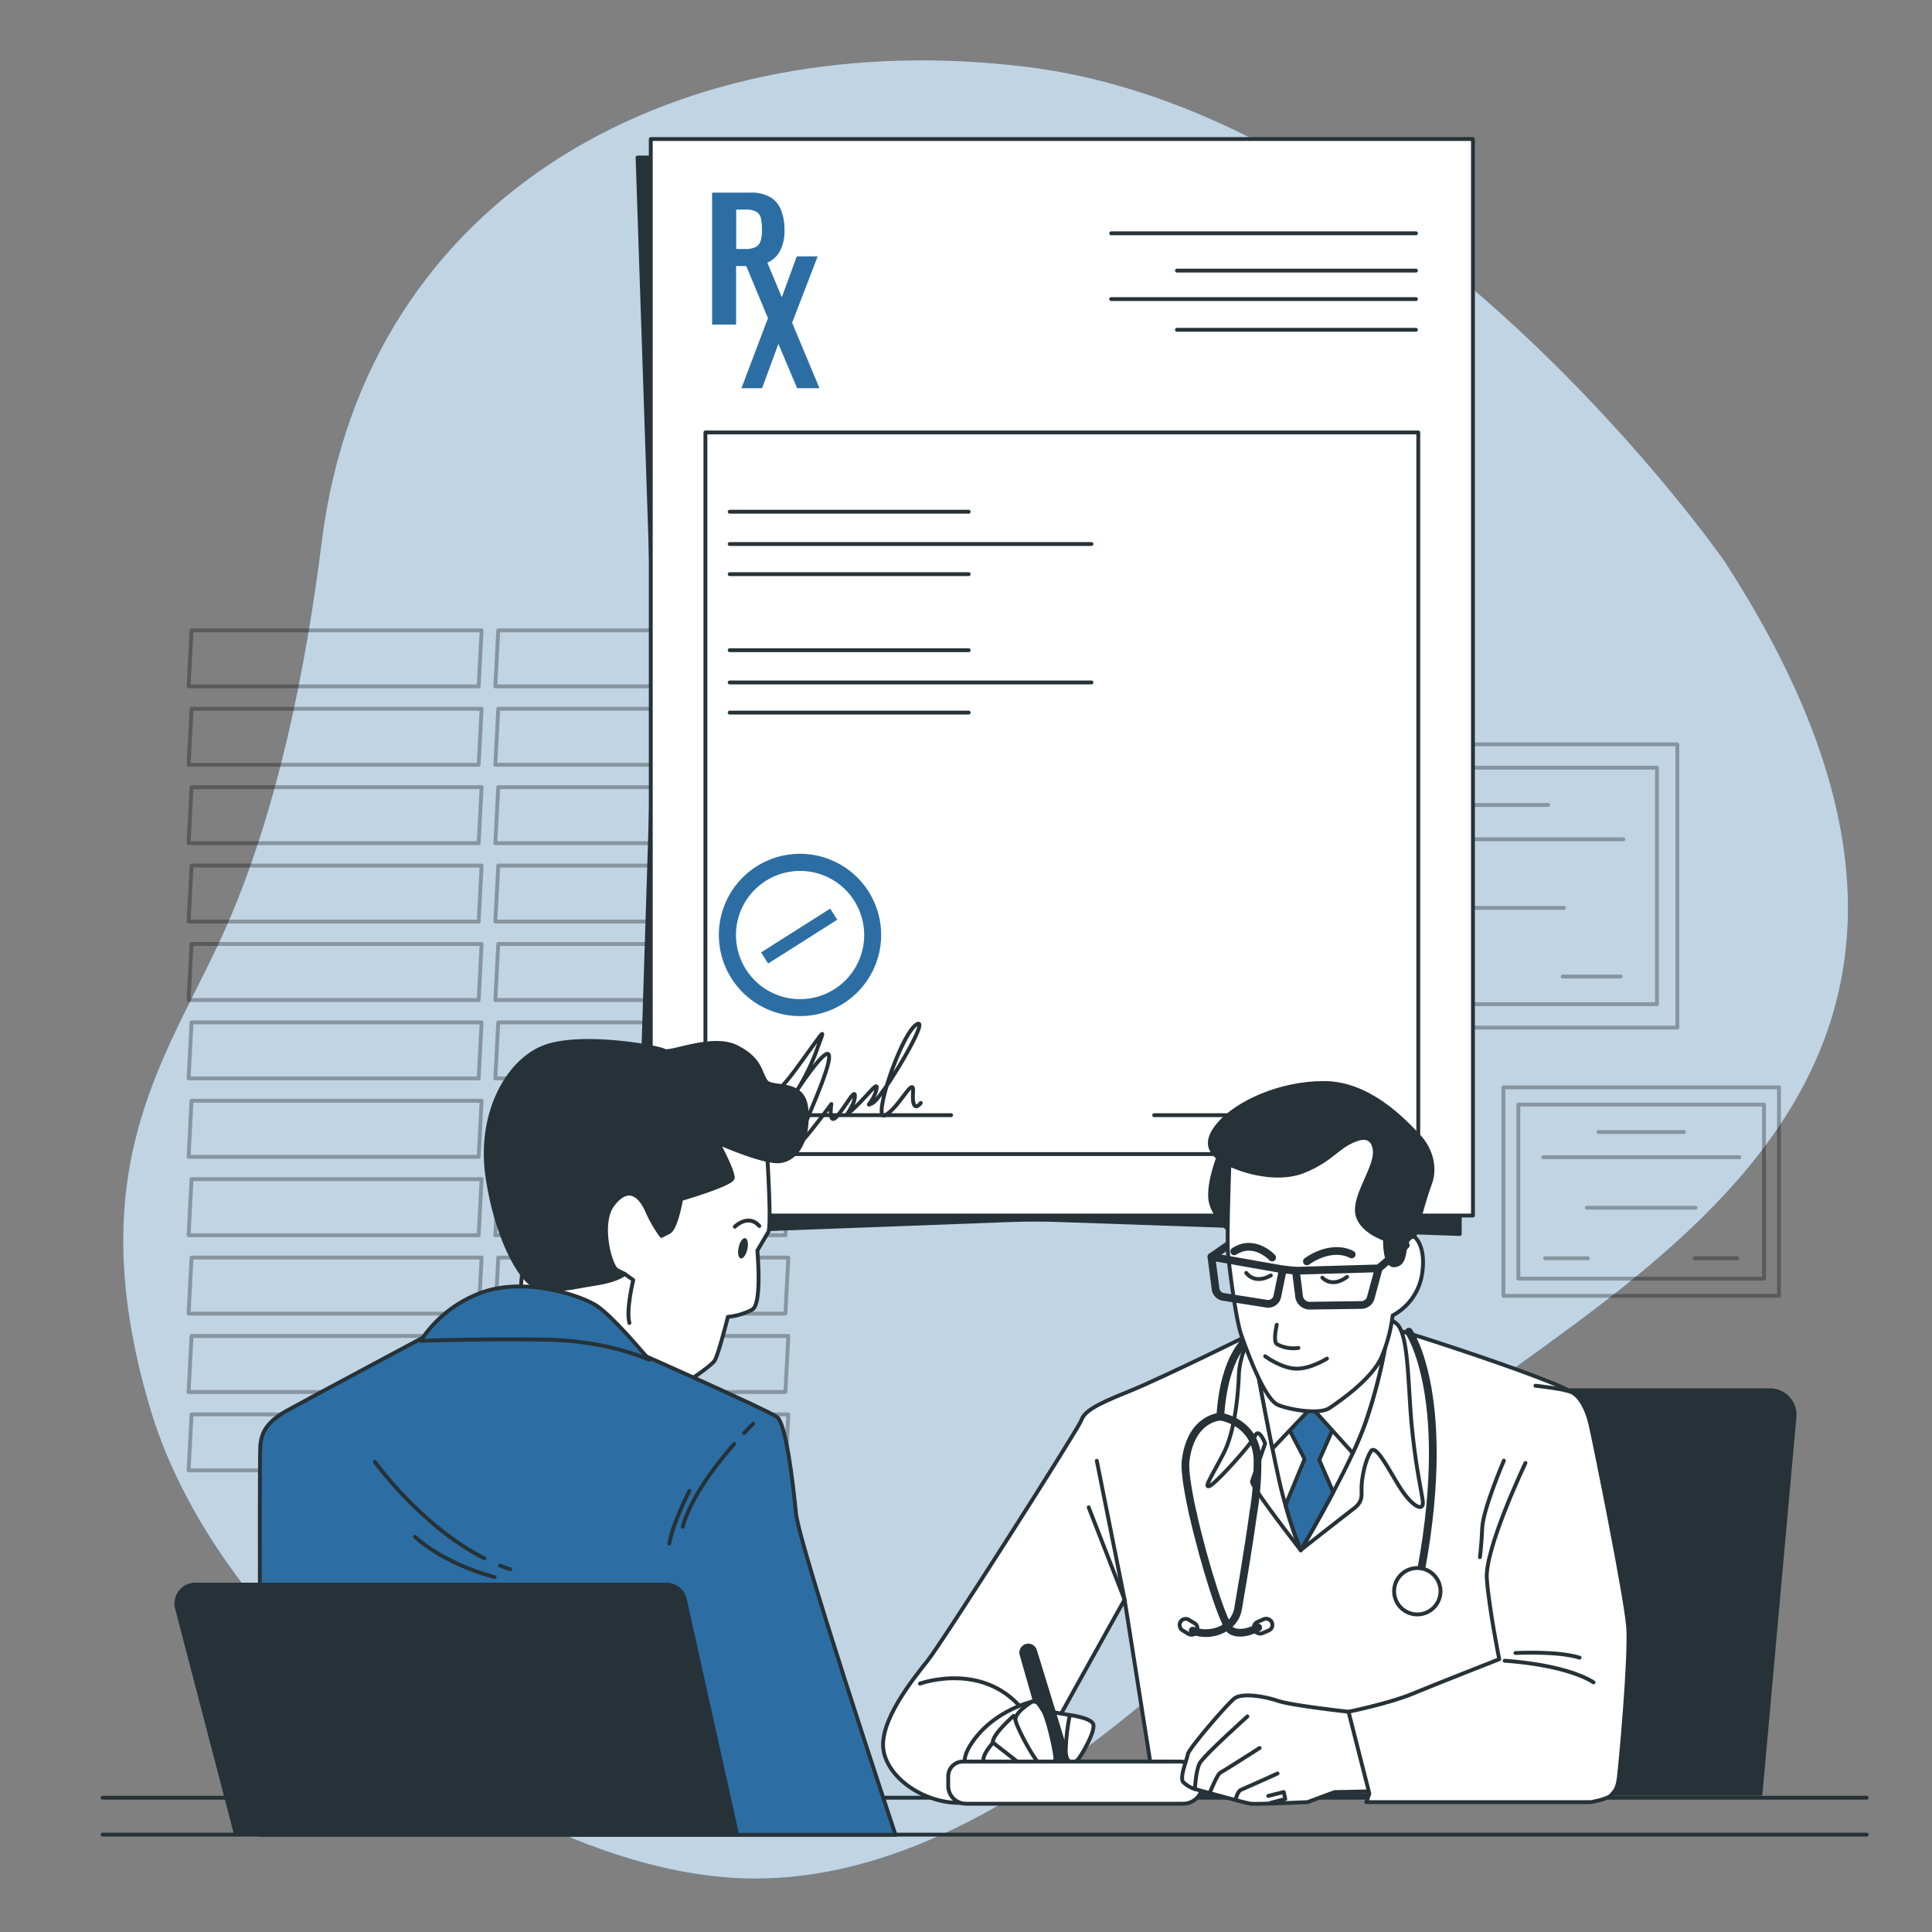 <svg xmlns="http://www.w3.org/2000/svg" viewBox="0 0 500 500"><rect x="0" y="0" width="500" height="500" fill="#808080" stroke="none"/><g id="freepik--background-simple--inject-40"><path d="M446.33,145.29s-80.4-115.75-180.78-128C176.94,6.41,94.69,48.79,83.24,140.35,79.16,173,71.9,209.07,59,238.83,44.53,272.21,19.84,300,38.75,364.17s98.77,122.12,156.82,122,112.58-52.89,157.57-100.88S541.4,292.17,446.33,145.29Z" style="fill:#2C6EA4"></path><path d="M446.33,145.29s-80.4-115.75-180.78-128C176.94,6.41,94.69,48.79,83.24,140.35,79.16,173,71.9,209.07,59,238.83,44.53,272.21,19.84,300,38.75,364.17s98.77,122.12,156.82,122,112.58-52.89,157.57-100.88S541.4,292.17,446.33,145.29Z" style="fill:#fff;opacity:0.7"></path></g><g id="freepik--Window--inject-40"><g style="opacity:0.3"><polygon points="123.88 177.63 48.81 177.63 49.57 163.14 124.64 163.14 123.88 177.63" style="fill:none;stroke:#000;stroke-linecap:round;stroke-linejoin:round"></polygon><polygon points="123.88 197.92 48.81 197.92 49.57 183.43 124.64 183.43 123.88 197.92" style="fill:none;stroke:#000;stroke-linecap:round;stroke-linejoin:round"></polygon><polygon points="123.88 218.21 48.81 218.21 49.57 203.72 124.64 203.72 123.88 218.21" style="fill:none;stroke:#000;stroke-linecap:round;stroke-linejoin:round"></polygon><polygon points="123.88 238.5 48.81 238.5 49.57 224.01 124.64 224.01 123.88 238.5" style="fill:none;stroke:#000;stroke-linecap:round;stroke-linejoin:round"></polygon><polygon points="123.88 258.8 48.81 258.8 49.57 244.3 124.64 244.3 123.88 258.8" style="fill:none;stroke:#000;stroke-linecap:round;stroke-linejoin:round"></polygon><polygon points="123.88 279.09 48.81 279.09 49.57 264.59 124.64 264.59 123.88 279.09" style="fill:none;stroke:#000;stroke-linecap:round;stroke-linejoin:round"></polygon><polygon points="123.88 299.38 48.81 299.38 49.57 284.88 124.64 284.88 123.88 299.38" style="fill:none;stroke:#000;stroke-linecap:round;stroke-linejoin:round"></polygon><polygon points="123.88 319.67 48.81 319.67 49.57 305.17 124.64 305.17 123.88 319.67" style="fill:none;stroke:#000;stroke-linecap:round;stroke-linejoin:round"></polygon><polygon points="123.88 339.96 48.81 339.96 49.57 325.46 124.64 325.46 123.88 339.96" style="fill:none;stroke:#000;stroke-linecap:round;stroke-linejoin:round"></polygon><polygon points="123.88 360.25 48.81 360.25 49.57 345.75 124.64 345.75 123.88 360.25" style="fill:none;stroke:#000;stroke-linecap:round;stroke-linejoin:round"></polygon><polygon points="123.88 380.54 48.81 380.54 49.57 366.05 124.64 366.05 123.88 380.54" style="fill:none;stroke:#000;stroke-linecap:round;stroke-linejoin:round"></polygon><polygon points="203.26 177.63 128.19 177.63 128.95 163.14 204.02 163.14 203.26 177.63" style="fill:none;stroke:#000;stroke-linecap:round;stroke-linejoin:round"></polygon><polygon points="203.26 197.92 128.19 197.92 128.95 183.43 204.02 183.43 203.26 197.92" style="fill:none;stroke:#000;stroke-linecap:round;stroke-linejoin:round"></polygon><polygon points="203.26 218.21 128.19 218.21 128.95 203.72 204.02 203.72 203.26 218.21" style="fill:none;stroke:#000;stroke-linecap:round;stroke-linejoin:round"></polygon><polygon points="203.26 238.5 128.19 238.5 128.95 224.01 204.02 224.01 203.26 238.5" style="fill:none;stroke:#000;stroke-linecap:round;stroke-linejoin:round"></polygon><polygon points="203.26 258.8 128.19 258.8 128.95 244.3 204.02 244.3 203.26 258.8" style="fill:none;stroke:#000;stroke-linecap:round;stroke-linejoin:round"></polygon><polygon points="203.26 279.09 128.19 279.09 128.95 264.59 204.02 264.59 203.26 279.09" style="fill:none;stroke:#000;stroke-linecap:round;stroke-linejoin:round"></polygon><polygon points="203.26 299.38 128.19 299.38 128.95 284.88 204.02 284.88 203.26 299.38" style="fill:none;stroke:#000;stroke-linecap:round;stroke-linejoin:round"></polygon><polygon points="203.26 319.67 128.19 319.67 128.95 305.17 204.02 305.17 203.26 319.67" style="fill:none;stroke:#000;stroke-linecap:round;stroke-linejoin:round"></polygon><polygon points="203.26 339.96 128.19 339.96 128.95 325.46 204.02 325.46 203.26 339.96" style="fill:none;stroke:#000;stroke-linecap:round;stroke-linejoin:round"></polygon><polygon points="203.26 360.25 128.19 360.25 128.95 345.75 204.02 345.75 203.26 360.25" style="fill:none;stroke:#000;stroke-linecap:round;stroke-linejoin:round"></polygon><polygon points="203.26 380.54 128.19 380.54 128.95 366.05 204.02 366.05 203.26 380.54" style="fill:none;stroke:#000;stroke-linecap:round;stroke-linejoin:round"></polygon></g></g><g id="freepik--Diplomas--inject-40"><g style="opacity:0.3"><rect x="337.19" y="192.63" width="96.9" height="73.31" style="fill:none;stroke:#000;stroke-linecap:round;stroke-linejoin:round"></rect><rect x="342.44" y="198.69" width="86.38" height="61.2" style="fill:none;stroke:#000;stroke-linecap:round;stroke-linejoin:round"></rect><line x1="370.61" y1="208.33" x2="400.66" y2="208.33" style="fill:none;stroke:#000;stroke-linecap:round;stroke-linejoin:round"></line><line x1="351.15" y1="217.21" x2="420.12" y2="217.21" style="fill:none;stroke:#000;stroke-linecap:round;stroke-linejoin:round"></line><line x1="366.52" y1="234.96" x2="404.75" y2="234.96" style="fill:none;stroke:#000;stroke-linecap:round;stroke-linejoin:round"></line><line x1="351.83" y1="252.72" x2="366.86" y2="252.72" style="fill:none;stroke:#000;stroke-linecap:round;stroke-linejoin:round"></line><line x1="404.41" y1="252.72" x2="419.43" y2="252.72" style="fill:none;stroke:#000;stroke-linecap:round;stroke-linejoin:round"></line></g><g style="opacity:0.3"><rect x="389.08" y="281.4" width="71.32" height="53.96" style="fill:none;stroke:#000;stroke-linecap:round;stroke-linejoin:round"></rect><rect x="392.95" y="285.86" width="63.58" height="45.05" style="fill:none;stroke:#000;stroke-linecap:round;stroke-linejoin:round"></rect><line x1="413.69" y1="292.96" x2="435.8" y2="292.96" style="fill:none;stroke:#000;stroke-linecap:round;stroke-linejoin:round"></line><line x1="399.36" y1="299.49" x2="450.13" y2="299.49" style="fill:none;stroke:#000;stroke-linecap:round;stroke-linejoin:round"></line><line x1="410.67" y1="312.56" x2="438.82" y2="312.56" style="fill:none;stroke:#000;stroke-linecap:round;stroke-linejoin:round"></line><line x1="399.86" y1="325.63" x2="410.92" y2="325.63" style="fill:none;stroke:#000;stroke-linecap:round;stroke-linejoin:round"></line><line x1="438.56" y1="325.63" x2="449.62" y2="325.63" style="fill:none;stroke:#000;stroke-linecap:round;stroke-linejoin:round"></line></g></g><g id="freepik--Document--inject-40"><path d="M377.78,319.36l-103.53-3.6q-6.4-.22-12.8,0L165,319.36l4.28-135.42q.24-7.69,0-15.4L165,40.76H377.78Z" style="fill:#263238;stroke:#263238;stroke-linecap:round;stroke-linejoin:round"></path><rect x="168.42" y="35.98" width="212.78" height="278.6" style="fill:#fff;stroke:#263238;stroke-linecap:round;stroke-linejoin:round"></rect><rect x="182.56" y="111.91" width="184.49" height="186.76" style="fill:#fff;stroke:#263238;stroke-linecap:round;stroke-linejoin:round"></rect><path d="M184.29,84V49.85h10a9.68,9.68,0,0,1,5,1.14,6.78,6.78,0,0,1,2.83,3.31,13.65,13.65,0,0,1,.9,5.25,11,11,0,0,1-1.14,5.37,6.77,6.77,0,0,1-3.18,3,11.56,11.56,0,0,1-4.83.93h-3.37V84Zm6.24-19.56h2.36a5.91,5.91,0,0,0,2.64-.49,2.54,2.54,0,0,0,1.3-1.56,9.39,9.39,0,0,0,.36-2.89,13.69,13.69,0,0,0-.27-3,2.62,2.62,0,0,0-1.18-1.71,5.75,5.75,0,0,0-2.85-.55h-2.36Z" style="fill:#2C6EA4"></path><path d="M191.88,100.47l6.87-18.12-6.66-16h5.82l4.42,10.58,3.88-10.58h5.4L205,83.53l7.08,16.94H206.3L201.45,89l-4.22,11.46Z" style="fill:#2C6EA4"></path><line x1="287.57" y1="60.38" x2="366.44" y2="60.38" style="fill:none;stroke:#263238;stroke-linecap:round;stroke-linejoin:round"></line><line x1="287.57" y1="77.4" x2="366.44" y2="77.4" style="fill:none;stroke:#263238;stroke-linecap:round;stroke-linejoin:round"></line><line x1="304.6" y1="70.03" x2="366.44" y2="70.03" style="fill:none;stroke:#263238;stroke-linecap:round;stroke-linejoin:round"></line><line x1="304.6" y1="85.35" x2="366.44" y2="85.35" style="fill:none;stroke:#263238;stroke-linecap:round;stroke-linejoin:round"></line><line x1="188.84" y1="132.44" x2="250.69" y2="132.44" style="fill:none;stroke:#263238;stroke-linecap:round;stroke-linejoin:round"></line><line x1="188.84" y1="148.59" x2="250.69" y2="148.59" style="fill:none;stroke:#263238;stroke-linecap:round;stroke-linejoin:round"></line><line x1="188.84" y1="140.79" x2="282.47" y2="140.79" style="fill:none;stroke:#263238;stroke-linecap:round;stroke-linejoin:round"></line><line x1="188.84" y1="168.27" x2="250.69" y2="168.27" style="fill:none;stroke:#263238;stroke-linecap:round;stroke-linejoin:round"></line><line x1="188.84" y1="184.42" x2="250.69" y2="184.42" style="fill:none;stroke:#263238;stroke-linecap:round;stroke-linejoin:round"></line><line x1="188.84" y1="176.62" x2="282.47" y2="176.62" style="fill:none;stroke:#263238;stroke-linecap:round;stroke-linejoin:round"></line><line x1="187.52" y1="288.6" x2="246.15" y2="288.6" style="fill:none;stroke:#263238;stroke-linecap:round;stroke-linejoin:round"></line><line x1="298.7" y1="288.6" x2="357.33" y2="288.6" style="fill:none;stroke:#263238;stroke-linecap:round;stroke-linejoin:round"></line><path d="M195.79,224.23a21,21,0,1,0,29,6.51A21,21,0,0,0,195.79,224.23ZM215.94,256a16.59,16.59,0,1,1,5.13-22.9A16.59,16.59,0,0,1,215.94,256Z" style="fill:#2C6EA4"></path><rect x="196.24" y="240.54" width="21.17" height="3.41" transform="translate(-97.54 148.33) rotate(-32.36)" style="fill:#2C6EA4"></rect><path d="M196.91,282s.29,6.66,9-5.22,7.54-11,5.22-4.34a58.76,58.76,0,0,1-7,13s10.44-16.52,10.44-11.89-9.86,24.35-7.83,22.61,8.41-10.43,8.41-10.43-.87,5.79,1.44,3.18,4.93-7.82,4.64-4.92-4.06,6.37-.29,2.9,6.67-7.83,5.8-4.64-3.19,4.35-.87,3.19,15.36-22.9,11.3-20.29-11.59,25.21-8.11,23.47,7.53-10.43,7.24-6.08.87,4.35,2,2.9" style="fill:none;stroke:#263238;stroke-linecap:round;stroke-linejoin:round"></path></g><g id="freepik--Table--inject-40"><line x1="483.09" y1="465.25" x2="26.55" y2="465.25" style="fill:none;stroke:#263238;stroke-linecap:round;stroke-linejoin:round"></line><line x1="483.09" y1="474.81" x2="26.55" y2="474.81" style="fill:none;stroke:#263238;stroke-linecap:round;stroke-linejoin:round"></line></g><g id="freepik--character-2--inject-40"><path d="M458.08,359.8h-96.8a6.35,6.35,0,0,0-6.29,5.44l-14.48,99H455.62l8.79-97.54A6.35,6.35,0,0,0,458.08,359.8Z" style="fill:#263238;stroke:#263238;stroke-linecap:round;stroke-linejoin:round"></path><path d="M327,343.64s-26.19,13-35.18,16.59-11.2,5.2-12,7.4-35.78,57.17-39.77,62.17-12.6,15.79-11.4,23.18,10.8,13.8,20,13.6,15-2,16-4.6,26.39-48,26.39-48l8,50.57H401.19s8-69.16,8-79.36,2-22.19-2.2-24.79-21.59-8.59-34.39-12.79-16.79-5-19.78-5S327,343.64,327,343.64Z" style="fill:#fff;stroke:#263238;stroke-linecap:round;stroke-linejoin:round"></path><path d="M324.23,344s-3.4,6.4-3.6,11.6-1,14.79-4,20.59-5.2,9-3.6,8.39,10.79-10.79,11.79-13,2.6,2,2.6,2-3,8.59-3.4,9.79,12.59,17.79,12.59,17.79,11.2-8.79,13.8-10.79,1.8-3.6,2-6.2,1-6.39,2.39-8.59S360.21,382,363,386s5.6,5.4,5.2,2.4-1.8-8.8-2.8-19-.8-22.39-3.4-26.19-16.24-4.55-25.19-5.19A13.22,13.22,0,0,0,324.23,344Z" style="fill:#fff;stroke:#263238;stroke-linecap:round;stroke-linejoin:round"></path><polyline points="283.85 378.05 291.05 414.01 281.75 390.1" style="fill:none;stroke:#263238;stroke-linecap:round;stroke-linejoin:round"></polyline><path d="M325.23,353.64s2.8,15.59,5.4,27.58a123,123,0,0,0,6,20s13.2-22.19,17-33.78a133.83,133.83,0,0,0,5-19.59H325.23Z" style="fill:none;stroke:#263238;stroke-linecap:round;stroke-linejoin:round"></path><path d="M339.82,359l-7.19,9,5,9.6-4.92,11.91a108.59,108.59,0,0,0,3.92,11.67s4.12-6.92,8.41-15l-3.61-8.33,4.4-10Z" style="fill:#2C6EA4;stroke:#263238;stroke-linecap:round;stroke-linejoin:round"></path><path d="M325.23,347.84v5.8s1.93,10.76,4.07,21.27l10.12-10.68,10.67,11.82a84.2,84.2,0,0,0,3.53-8.62,133.83,133.83,0,0,0,5-19.59Z" style="fill:#fff;stroke:#263238;stroke-linecap:round;stroke-linejoin:round"></path><path d="M238.08,435.72s18.67-6.82,28.74,9.77" style="fill:none;stroke:#263238;stroke-linecap:round;stroke-linejoin:round"></path><path d="M267.15,440.37s-10.43,2.36-16,11.25,5.76,9.88,8.89,9.88,6.09-2.1,6.26-3.19,4.27-11.63,4.11-14.09A4,4,0,0,0,267.15,440.37Z" style="fill:#fff;stroke:#263238;stroke-linecap:round;stroke-linejoin:round"></path><path d="M262.35,444.05s-5.77,5-5.38,7,8.95,9.7,10.6,8.59a2.54,2.54,0,0,0,1.11-3.42C268.21,455.47,262.35,444.05,262.35,444.05Z" style="fill:#fff;stroke:#263238;stroke-linecap:round;stroke-linejoin:round"></path><path d="M257,451s-3.39,3.61-2.28,5.26,8.86,5.86,10.87,4.59.71-2.57.71-2.57Z" style="fill:#fff;stroke:#263238;stroke-linecap:round;stroke-linejoin:round"></path><polygon points="276.86 443.86 269.92 442.66 271.55 452.65 278.64 452.87 276.86 443.86" style="fill:#fff;stroke:#263238;stroke-linecap:round;stroke-linejoin:round"></polygon><path d="M264.37,428.15l8.13,28.49,3.95,3.59v-5.07l-8.6-28a1.8,1.8,0,0,0-2.32-1.18h0A1.81,1.81,0,0,0,264.37,428.15Z" style="fill:#263238;stroke:#263238;stroke-linecap:round;stroke-linejoin:round"></path><path d="M267.15,440.37s-4.8,2.81-4.32,4.94,5.66,12.09,7.53,12.22,3-1,2.73-3.16-2-10-3.17-11.71S268.62,440.27,267.15,440.37Z" style="fill:#fff;stroke:#263238;stroke-linecap:round;stroke-linejoin:round"></path><path d="M276.86,443.86s5.11.64,6,2.2-2.68,7.78-3.82,9.2-3.18,1.36-3.24-2.24A54.93,54.93,0,0,1,276.86,443.86Z" style="fill:#fff;stroke:#263238;stroke-linecap:round;stroke-linejoin:round"></path><path d="M249.22,455.89h56.07a5.92,5.92,0,0,1,5.91,5.91h0a5,5,0,0,1-5,5H250a4.6,4.6,0,0,1-4.6-4.6V459.7A3.81,3.81,0,0,1,249.22,455.89Z" style="fill:#fff;stroke:#263238;stroke-linecap:round;stroke-linejoin:round"></path><path d="M349,443s-14.59-1.6-18.19-2.8-9.4-2.2-11.4-.6-11.79,13-12,14.39-2.2,6-1.2,7.2a7.25,7.25,0,0,0,3,1.8s13,3.6,14.39,3.8,14.79-.4,14.79-.4l7-2.6,9.79-.2s.2,3.2.4-4.6S349,443,349,443Z" style="fill:#fff;stroke:#263238;stroke-linecap:round;stroke-linejoin:round"></path><path d="M309.24,463s.2-4.6,1.2-6.6,12.39-12.19,12.39-12.19" style="fill:none;stroke:#263238;stroke-linecap:round;stroke-linejoin:round"></path><path d="M313,464.18s2-5,2.8-5.4,10.19-6.4,10.19-6.4" style="fill:none;stroke:#263238;stroke-linecap:round;stroke-linejoin:round"></path><path d="M319.83,465.58s.4-2,1.4-2.4,9.4-4.2,9.4-4.2" style="fill:none;stroke:#263238;stroke-linecap:round;stroke-linejoin:round"></path><polyline points="328.83 466.58 332.63 465.58 332.23 463.78 328.23 464.78" style="fill:none;stroke:#263238;stroke-linecap:round;stroke-linejoin:round"></polyline><path d="M394.79,378.62s-10.59,22.19-10,30S388,429.4,388,429.4s-16.79,6.59-22.59,9S349,443,349,443l5.39,21.19-.79,2.2h58.16s4.4-.8,5.2-1.8,1.6-1.4,2-4.6,3-31.18,2.4-39-8.8-48.37-9.8-52.57-2.79-7-4.59-8-9.6-1.79-9.6-1.79" style="fill:#fff;stroke:#263238;stroke-linecap:round;stroke-linejoin:round"></path><path d="M389.4,429.8s15.39.8,23,5.59" style="fill:none;stroke:#263238;stroke-linecap:round;stroke-linejoin:round"></path><path d="M392.19,427.8s10.8-.6,16.6,1.2" style="fill:none;stroke:#263238;stroke-linecap:round;stroke-linejoin:round"></path><path d="M389.2,378s-5.4,12.6-5.6,17.4S383,403,383,403" style="fill:none;stroke:#263238;stroke-linecap:round;stroke-linejoin:round"></path><path d="M364.61,344.64S376.8,362,367,410.41" style="fill:none;stroke:#263238;stroke-linecap:round;stroke-linejoin:round;stroke-width:2px"></path><path d="M372.8,411.81a6,6,0,1,0-6,6A6,6,0,0,0,372.8,411.81Z" style="fill:#fff;stroke:#263238;stroke-linecap:round;stroke-linejoin:round"></path><path d="M323,346.44s-6.19,4-7.19,20.19" style="fill:none;stroke:#263238;stroke-linecap:round;stroke-linejoin:round;stroke-width:2px"></path><path d="M324.41,391.16c-1.51,10.92-3.57,22.65-4,25.22-1,5.5-7.53,7.42-11.73,5.62" style="fill:none;stroke:#263238;stroke-linecap:round;stroke-linejoin:round;stroke-width:2px"></path><path d="M308.75,391.88c-1.37-6.12-2.21-11.43-1.91-13.86,1.4-11.19,9-11.39,9-11.39s9,1.2,9.59,10.8a79.93,79.93,0,0,1-1,13.73" style="fill:none;stroke:#263238;stroke-linecap:round;stroke-linejoin:round;stroke-width:2px"></path><path d="M325.63,421.2s-4.2,2.4-7,.8c-1.89-1.08-7-17.36-9.88-30.12" style="fill:none;stroke:#263238;stroke-linecap:round;stroke-linejoin:round;stroke-width:2px"></path><rect x="324.44" y="419.24" width="4.94" height="3.19" rx="1.57" transform="translate(-139.9 163.81) rotate(-23.32)" style="fill:none;stroke:#263238;stroke-linecap:round;stroke-linejoin:round"></rect><rect x="305.1" y="419.43" width="4.94" height="3.19" rx="1.57" transform="translate(260.72 -98.27) rotate(30.99)" style="fill:none;stroke:#263238;stroke-linecap:round;stroke-linejoin:round"></rect><path d="M315.84,298.07s-3.2,7.59-2.6,12.39,7,10,7,10,2.2-21.39,2.2-22.19S318.43,295.67,315.84,298.07Z" style="fill:#263238;stroke:#263238;stroke-linecap:round;stroke-linejoin:round"></path><line x1="313.54" y1="325.26" x2="317.79" y2="322.29" style="fill:none;stroke:#263238;stroke-linecap:round;stroke-linejoin:round;stroke-width:2px"></line><path d="M318.23,299.47s-.8,21.19-.4,25.18,2,16.79,3.4,20.79,6,16.79,9.6,18.19,10.79,2.4,13.19.8,11.19-7.59,13.59-13.39a39.31,39.31,0,0,0,2.8-10.59,14.73,14.73,0,0,0,7.6-10.6c1.2-7.6-2-9.79-2-9.79l.2-13.2s-2.2-9.19-8-14.19-12.59-5.4-19.59-1.6S318.23,299.47,318.23,299.47Z" style="fill:#fff;stroke:#263238;stroke-linecap:round;stroke-linejoin:round"></path><path d="M355.81,298.27s.2-5.2-4.79-3.4-6.2,5.2-13.6,8.2-17.19-.4-20.58-2.4-5.8-4.8-1.2-10,15.39-10.39,27-10.39,20.59,9.59,24.39,13.59,4.4,9,3,12.59-4,13.6-4,13.6-1.6-.2-2.2,2.19-.4,5-3,5.2-2.4-6.79-2.4-6.79-6.39-2-7.19-6.6S355.81,302.67,355.81,298.27Z" style="fill:#263238;stroke:#263238;stroke-linecap:round;stroke-linejoin:round"></path><path d="M332,328.52l-18.49-3.26,1.07,8.29a2.42,2.42,0,0,0,2,2.08l11.24,1.77a2.41,2.41,0,0,0,2.75-1.92Z" style="fill:none;stroke:#263238;stroke-linecap:round;stroke-linejoin:round;stroke-width:2px"></path><path d="M335.37,328.87l21.44-.62-2.1,7.76a2.56,2.56,0,0,1-2.54,1.72l-13,.18a2.81,2.81,0,0,1-2.94-2.21Z" style="fill:none;stroke:#263238;stroke-linecap:round;stroke-linejoin:round;stroke-width:2px"></path><line x1="332.03" y1="328.52" x2="335.37" y2="328.87" style="fill:none;stroke:#263238;stroke-linecap:round;stroke-linejoin:round;stroke-width:2px"></line><line x1="356.81" y1="328.25" x2="363.81" y2="322.25" style="fill:#fff;stroke:#263238;stroke-linecap:round;stroke-linejoin:round;stroke-width:2px"></line><path d="M338.22,326.45s6-4.59,11.6-1.8" style="fill:none;stroke:#263238;stroke-linecap:round;stroke-linejoin:round;stroke-width:2px"></path><path d="M329.23,325.45s-4.6-5-9.8-1.6" style="fill:none;stroke:#263238;stroke-linecap:round;stroke-linejoin:round;stroke-width:2px"></path><path d="M330.43,342.84s-1,4.2,0,5a8.83,8.83,0,0,0,5.59,1" style="fill:none;stroke:#263238;stroke-linecap:round;stroke-linejoin:round"></path><path d="M327.43,351s4,3,7.8,3.2,8.19-2.6,8.19-2.6" style="fill:none;stroke:#263238;stroke-linecap:round;stroke-linejoin:round"></path><path d="M342.22,330.65s2.4,2.8,6.4-.2" style="fill:none;stroke:#263238;stroke-linecap:round;stroke-linejoin:round"></path><path d="M322.53,329.42s2,3.1,6.36.67" style="fill:none;stroke:#263238;stroke-linecap:round;stroke-linejoin:round"></path></g><g id="freepik--character-1--inject-40"><path d="M198.5,298.25s1.27,19.05.31,20.64L196,323.65s1.27,13.66-1.27,15.24a16.73,16.73,0,0,1-6.35,1.91s-2.54,10.16-3.5,11.43-6.67,5.4-8.57,6-7.94,1-22.23-7.62-19.69-11.43-19.37-16.19,1-10.16,1-10.16,1.59-22.87,4.45-29.85,39.06-10.8,47-8.89S198.5,298.25,198.5,298.25Z" style="fill:#fff;stroke:#263238;stroke-linecap:round;stroke-linejoin:round"></path><path d="M161.66,329.68l2.23,1.59s-1.91,7.62-1,11.12" style="fill:none;stroke:#263238;stroke-linecap:round;stroke-linejoin:round"></path><path d="M193.41,323.3c-.32,1.46-1.09,2.52-1.71,2.38s-.87-1.42-.54-2.88,1.09-2.52,1.71-2.38S193.74,321.85,193.41,323.3Z" style="fill:#263238"></path><path d="M190.17,317.47s3.46-3.46,6.35-.19" style="fill:none;stroke:#263238;stroke-linecap:round;stroke-linejoin:round"></path><path d="M185.8,295.71s4.12,7.62,3.81,9.21-13.34,5.4-13.34,5.4-1.27,7.62-3.18,8.57l-1.9.95a33.26,33.26,0,0,1-3.81-6.67c-2.22-4.76-5.4-6-8.89-1.27s-.64,15.88,1.27,16.83l1.9.95s-1.59,1.59-7.62,2.55-10.48,2.22-14.92.95-10.8-13.34-13-28.9,4.76-28.89,14-33,30.17-.32,31.75.63,12.39-4.12,18.74-.95,6,6.67,7.62,8.89,9.84-.63,10.48,7.31-2.54,12.7-6.67,13.33S185.8,295.71,185.8,295.71Z" style="fill:#263238;stroke:#263238;stroke-linecap:round;stroke-linejoin:round"></path><path d="M110.61,345.56S80.18,361.79,74.38,365s-6.67,6.09-7,9,0,100.85,0,100.85H231.75S206.82,400,206,391.64s-2.6-23.19-4.92-24.93S166,350.48,166,350.48s-7.83-8.4-26.37-8.4S110.61,345.56,110.61,345.56Z" style="fill:#2C6EA4;stroke:#263238;stroke-linecap:round;stroke-linejoin:round"></path><path d="M129.45,405.19c.86.34,1.73.65,2.6.94" style="fill:none;stroke:#263238;stroke-linecap:round;stroke-linejoin:round"></path><path d="M97,378.31s12,16.74,28.39,25" style="fill:none;stroke:#263238;stroke-linecap:round;stroke-linejoin:round"></path><path d="M107.42,397.72s6.66,6.67,20.57,10.44" style="fill:none;stroke:#263238;stroke-linecap:round;stroke-linejoin:round"></path><path d="M190,373.7c-4.63,5.26-11.15,13.67-13.31,21.41" style="fill:none;stroke:#263238;stroke-linecap:round;stroke-linejoin:round"></path><path d="M194.94,368.45s-.92.89-2.36,2.42" style="fill:none;stroke:#263238;stroke-linecap:round;stroke-linejoin:round"></path><path d="M178.42,385.84s-4.35,8.4-5.21,13.62" style="fill:none;stroke:#263238;stroke-linecap:round;stroke-linejoin:round"></path><path d="M108.87,347s16.81-.58,32.75-.29S168,351.93,168,351.93s-9.57-11.59-13.91-14.2-17.68-7-28.69-3.48A31.94,31.94,0,0,0,108.87,347Z" style="fill:#2C6EA4;stroke:#263238;stroke-linecap:round;stroke-linejoin:round"></path><path d="M61.07,474.74,45.75,416a4.9,4.9,0,0,1,4.8-5.9H172.44a4.92,4.92,0,0,1,4.8,3.86l13.53,60.84" style="fill:#263238;stroke:#263238;stroke-linecap:round;stroke-linejoin:round"></path></g></svg>